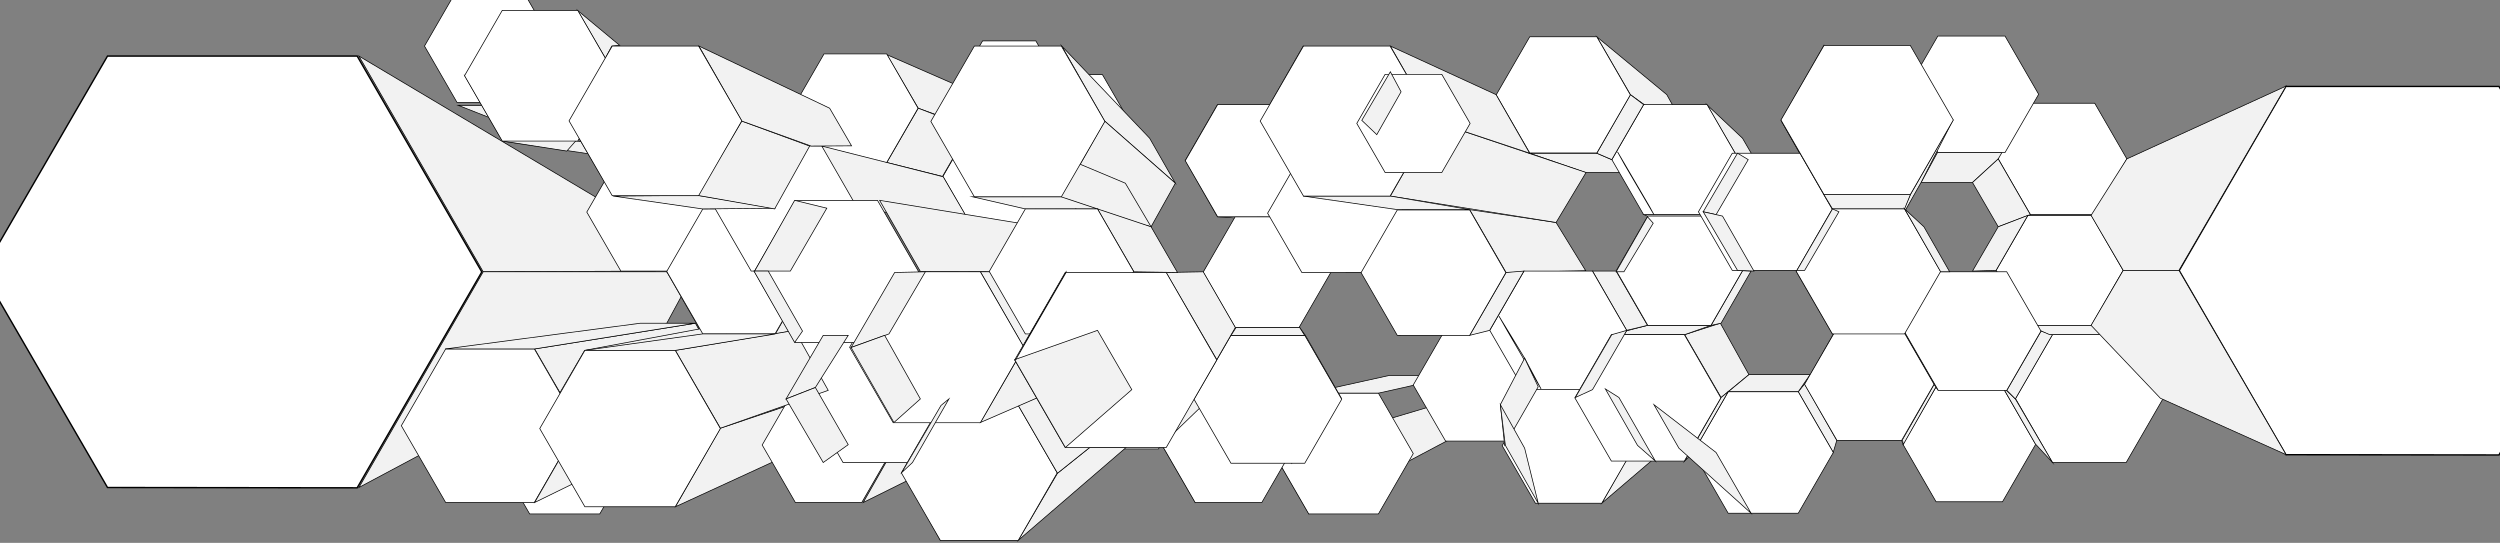 <svg xmlns="http://www.w3.org/2000/svg" width="3500" height="760" viewBox="0 0 3500 760">
  <rect x="0" y="0" width="3500" height="760" fill="#808080" stroke="none"/>
  <defs>
    <style>
      .cls-1 {
        fill: #f2f2f2;
      }

      .cls-1, .cls-2, .cls-3 {
        stroke: #000;
        stroke-miterlimit: 10;
      }

      .cls-2, .cls-3 {
        fill: #fff;
      }

      .cls-3 {
        stroke-width: 2px;
      }
    </style>
  </defs>
  <title>aartics_polygons_v2</title>
  <g id="_07stage" data-name="07stage">
    <polygon id="s41" class="cls-1" points="1722.5 240.5 1763.5 307.5 1704.5 303.5 1659.5 224.5 1722.5 240.5"/>
    <polygon id="s88" class="cls-1" points="2761.5 255.5 2689.5 255.5 2712.5 213.5 2807.5 213.5 2761.5 255.5"/>
    <polygon id="s40" class="cls-1" points="1685.5 380.5 1730.5 303.5 1789.5 310.5 1748.5 379.5 1685.5 380.5"/>
    <polygon id="s52" class="cls-1" points="1723.5 240.5 1763.5 169.5 1704.5 146.5 1659.5 224.5 1723.5 240.5"/>
    <polygon id="s60" class="cls-1" points="2026.5 460.5 2055.5 450.5 2009.5 525.5 1981.5 539.5 2026.5 460.5"/>
    <polygon id="s62" class="cls-1" points="1783.5 634.5 2011.5 566.5 2036.5 611.5 1832.5 719.5 1783.5 634.5"/>
    <polygon id="s59" class="cls-1" points="1907.5 381.5 1958.5 469.5 2022.5 450.5 1980.5 381.5 1907.5 381.5"/>
    <polygon id="s61" class="cls-1" points="1945.5 525.5 2027.5 525.5 1978.5 539.5 1929.5 550.5 1832.5 550.5 1945.5 525.5"/>
    <polygon id="s57" class="cls-1" points="2118.5 254.5 2151.5 192.5 1824.5 64.5 1764.5 169.5 2118.5 254.5"/>
    <polygon id="s56" class="cls-1" points="2151.5 316.5 2118.5 254.5 1764.5 169.5 1824.5 274.5 2151.5 316.5"/>
    <polygon id="s94" class="cls-1" points="2650.5 559.5 2685.5 620.5 2708.5 697.5 2662.5 617.5 2650.5 559.5"/>
    <polygon id="_42" data-name="42" class="cls-2" points="2803.48 541.5 2710.52 541.5 2664.05 622 2710.52 702.5 2803.48 702.5 2849.95 622 2803.48 541.5"/>
    <polygon id="_50" data-name="50" class="cls-2" points="2932.61 144.5 2842.54 144.5 2797.5 222.5 2842.54 300.51 2932.61 300.51 2977.64 222.5 2932.61 144.5"/>
    <polygon id="_49" data-name="49" class="cls-2" points="2927.96 301.5 2839.04 301.5 2794.59 378.5 2839.04 455.5 2927.96 455.5 2972.41 378.5 2927.96 301.5"/>
    <polygon id="_48" data-name="48" class="cls-2" points="2976.67 468.5 2873.33 468.5 2821.65 558 2873.33 647.5 2976.67 647.5 3028.35 558 2976.67 468.5"/>
    <polygon id="_51" data-name="51" class="cls-2" points="2807.05 50.5 2712.95 50.5 2665.89 132 2712.95 213.5 2807.05 213.5 2854.11 132 2807.05 50.5"/>
    <polygon id="s87" class="cls-1" points="2654.5 317.5 2689.5 255.5 2734.5 167.5 2674.5 272.5 2654.5 317.5"/>
    <polygon id="s90" class="cls-1" points="2761.5 255.5 2797.5 222.5 2842.5 300.5 2797.5 317.5 2761.5 255.5"/>
    <polygon id="s92" class="cls-1" points="2519.5 214.5 2493.5 168.5 2553.5 63.5 2567.5 126.5 2519.5 214.5"/>
    <polygon id="s91" class="cls-1" points="2565.5 292.5 2553.5 272.5 2493.5 168.5 2520.5 215.5 2565.5 292.5"/>
    <polygon id="s89" class="cls-1" points="2797.5 317.5 2839.04 301.5 2794.5 378.5 2761.5 379.5 2797.5 317.5"/>
    <polygon id="s85" class="cls-1" points="2849.5 621.5 2873.5 647.5 2821.5 558.5 2803.5 541.5 2849.5 621.5"/>
    <polygon id="s84" class="cls-1" points="2517.5 548.5 2526.5 537.5 2571.5 616.5 2566.5 633.5 2517.5 548.5"/>
    <polygon id="s82" class="cls-1" points="2358.5 468.5 2408.5 452.5 2448.5 524.5 2409.5 556.5 2358.5 468.5"/>
    <polygon id="s80" class="cls-1" points="2395.5 455.5 2439.5 379.04 2451.5 379.5 2409.5 452.5 2395.5 455.5"/>
    <polygon id="s79" class="cls-1" points="2256.5 468.5 2306.5 455.5 2395.5 455.5 2358.5 468.5 2256.5 468.5"/>
    <polygon id="s78" class="cls-1" points="2229.5 379.5 2262.5 379.5 2306.5 455.5 2277.34 462.5 2229.5 379.5"/>
    <polygon id="s77" class="cls-1" points="2242.5 704.5 2331.5 628.5 2367.5 566.5 2288.5 623.5 2242.5 704.5"/>
    <polygon id="s76" class="cls-1" points="2389.5 146.5 2439.5 193.5 2475.5 255.5 2434.5 223.5 2389.5 146.5"/>
    <polygon id="s75" class="cls-1" points="2235.5 51.5 2333.5 132.5 2367.5 193.5 2282.5 132.5 2235.5 51.5"/>
    <polygon id="s73" class="cls-1" points="2141.5 214.5 2219.5 241.5 2298.5 241.5 2235.5 214.5 2141.5 214.5"/>
    <polygon id="s70" class="cls-1" points="2057.5 293.5 2178.5 311.5 2220 379.04 2108.5 381.5 2057.5 293.5"/>
    <polygon id="s68" class="cls-1" points="2306.5 302.65 2301.5 300.52 2389.5 300.52 2395.5 302.65 2306.5 302.65"/>
    <polygon id="s66" class="cls-1" points="2857.5 463.5 2873.5 468.5 2821.5 558.5 2809.5 546.5 2857.5 463.5"/>
    <polygon id="s67" class="cls-1" points="2927.5 455.5 2976.5 468.5 2869.5 468.5 2839.5 455.5 2927.5 455.5"/>
    <polygon id="s97" class="cls-1" points="2534.5 524.5 2526.5 538.5 2571.5 459.5 2576.5 452.5 2534.5 524.5"/>
    <polygon id="s95" class="cls-1" points="2662.5 459.5 2667.5 466.5 2713.5 546.5 2707.5 538.5 2662.5 459.5"/>
    <polygon id="s93" class="cls-1" points="2707.5 538.5 2710.5 541.5 2664.5 622.5 2663.5 615.5 2707.5 538.5"/>
    <polygon id="s58" class="cls-1" points="1957.5 298.5 1935.5 293.5 1884.5 381.5 1909.5 381.5 1957.5 298.5"/>
    <polygon id="s35" class="cls-1" points="1802.5 303.5 1765.5 298.5 1813.5 381.5 1849.5 380.5 1802.5 303.5"/>
    <polygon id="s36" class="cls-1" points="1797.5 299.5 1840.5 225.5 1813.5 215.5 1765.5 298.5 1797.5 299.5"/>
    <polygon id="s83" class="cls-1" points="2419.5 548.5 2448.5 524.5 2534.15 524.5 2517.5 548.5 2419.5 548.5"/>
    <polygon id="_45" data-name="45" class="cls-2" points="2662.32 459.5 2571.68 459.5 2526.36 538 2571.68 616.5 2662.32 616.5 2707.64 538 2662.32 459.5"/>
    <polygon id="_39" data-name="39" class="cls-2" points="2395.31 302.5 2306.93 302.5 2262.74 379.04 2306.93 455.58 2395.31 455.58 2439.5 379.04 2395.31 302.5"/>
    <polygon id="_37" data-name="37" class="cls-2" points="2389.96 146.5 2301.04 146.5 2256.59 223.5 2301.04 300.5 2389.96 300.5 2434.41 223.5 2389.96 146.5"/>
    <polygon id="_36" data-name="36" class="cls-2" points="2519.84 214.5 2425.16 214.5 2377.82 296.5 2425.16 378.5 2519.84 378.5 2567.18 296.5 2519.84 214.5"/>
    <polygon id="s86" class="cls-1" points="2565.5 292.5 2553.5 272.5 2674.5 272.5 2666.36 292.5 2565.5 292.5"/>
    <polygon id="_44" data-name="44" class="cls-2" points="2674.33 63.5 2553.67 63.5 2493.33 168 2553.67 272.5 2674.33 272.5 2734.67 168 2674.33 63.5"/>
    <polygon id="_43" data-name="43" class="cls-2" points="2809.42 380.5 2713.58 380.5 2665.66 463.5 2713.58 546.5 2809.42 546.5 2857.34 463.5 2809.42 380.5"/>
    <polygon id="s96" class="cls-1" points="2565.5 467.5 2576.5 452.5 2536.5 379.04 2514.5 379.5 2565.5 467.5"/>
    <polygon id="_46" data-name="46" class="cls-2" points="2666.36 292.5 2565.33 292.5 2514.81 380 2565.33 467.5 2666.36 467.5 2716.88 380 2666.36 292.5"/>
    <polygon id="_47" data-name="47" class="cls-2" points="2517.57 548.5 2419.43 548.5 2370.35 633.5 2419.43 718.5 2517.57 718.5 2566.65 633.5 2517.57 548.5"/>
    <polygon id="s81" class="cls-1" points="2358.5 645.5 2370.5 633.5 2419.43 548.5 2409.5 556.5 2358.5 645.5"/>
    <polygon id="_26" data-name="26" class="cls-2" points="1818.67 303.5 1729.18 303.5 1684.43 381 1729.18 458.5 1818.67 458.5 1863.41 381 1818.67 303.5"/>
    <polygon id="_27" data-name="27" class="cls-2" points="1795.32 146.5 1704.68 146.5 1659.36 225 1704.68 303.5 1795.32 303.5 1840.64 225 1795.32 146.5"/>
    <polygon id="_28" data-name="28" class="cls-2" points="1918.42 215.5 1822.58 215.5 1774.66 298.5 1822.58 381.5 1918.42 381.5 1966.34 298.5 1918.42 215.5"/>
    <polygon id="_33" data-name="33" class="cls-2" points="2114.42 460.56 2023.81 460.56 1978.5 539.03 2023.81 617.5 2114.42 617.5 2159.72 539.03 2114.42 460.56"/>
    <polygon id="_32" data-name="32" class="cls-2" points="2242.48 543.5 2149.52 543.5 2103.05 624 2149.52 704.5 2242.48 704.5 2288.95 624 2242.48 543.5"/>
    <polygon id="_41" data-name="41" class="cls-2" points="2229.42 379.5 2133.58 379.5 2085.66 462.5 2133.58 545.5 2229.42 545.5 2277.34 462.5 2229.42 379.5"/>
    <polygon id="s74" class="cls-1" points="2235.5 214.5 2256.5 223.5 2301.04 146.5 2282.5 132.5 2235.5 214.5"/>
    <polygon id="_38" data-name="38" class="cls-2" points="2235.54 51.5 2141.62 51.5 2094.66 132.84 2141.62 214.17 2235.54 214.17 2282.5 132.84 2235.54 51.5"/>
    <polygon id="_40" data-name="40" class="cls-2" points="2358.09 468.5 2255.91 468.5 2204.81 557 2255.91 645.5 2358.09 645.5 2409.19 557 2358.09 468.5"/>
    <polygon id="s71" class="cls-1" points="2057.5 469.5 2085.5 462.5 2133.5 379.5 2108.5 381.5 2057.5 469.5"/>
    <polygon id="s69" class="cls-1" points="2006.5 169.5 2220.5 241.5 2178.5 311.5 1946.5 274.5 2006.5 169.5"/>
    <polygon id="_35" data-name="35" class="cls-2" points="2057.52 293.96 1956.17 293.96 1905.5 381.73 1956.17 469.5 2057.52 469.5 2108.19 381.73 2057.52 293.96"/>
    <polygon id="_34" data-name="34" class="cls-2" points="1929.79 550.5 1832.21 550.5 1783.43 635 1832.21 719.5 1929.79 719.5 1978.57 635 1929.79 550.5"/>
    <polygon id="s55" class="cls-1" points="2057.5 293.5 1946.5 274.5 1824.5 274.5 1956.5 293.5 2057.5 293.5"/>
    <polygon id="s72" class="cls-1" points="1946.5 64.5 2094.5 132.5 2141.5 214.5 2006.5 169.5 1946.5 64.5"/>
    <polygon id="_31" data-name="31" class="cls-2" points="1946.12 64.5 1824.88 64.5 1764.26 169.5 1824.88 274.5 1946.12 274.5 2006.74 169.5 1946.12 64.5"/>
    <polygon id="s110" class="cls-1" points="1390.5 193.5 1455.5 194.5 1456.5 186.5 1383.5 187.5 1390.5 193.5"/>
    <polygon id="s1" class="cls-1" points="641.5 147.5 733.5 147.5 806.5 181.5 730.5 182.5 641.5 147.5"/>
    <polygon id="_2" data-name="2" class="cls-2" points="731.11 -14.5 639.89 -14.5 594.28 64.5 639.89 143.5 731.11 143.5 776.72 64.5 731.11 -14.5"/>
    <polygon id="s33" class="cls-1" points="502.5 78.5 676.5 380.5 917.5 379.5 868.5 296.5 502.5 78.5"/>
    <polygon id="s32" class="cls-1" points="502.5 682.5 933.5 452.5 972.5 380.5 676.5 380.5 502.5 682.5"/>
    <polygon id="s3" class="cls-1" points="748.5 488.5 810.5 595.5 1014.5 525.5 973.5 452.5 748.5 488.5"/>
    <polygon id="s20" class="cls-1" points="1374.5 170.5 1575.5 256.5 1608.5 193.5 1435.5 64.5 1374.5 170.5"/>
    <polygon id="s23" class="cls-1" points="1577.5 379.5 1612.5 442.5 1505.5 467.5 1454.5 380.5 1577.5 379.5"/>
    <polygon id="s50" class="cls-1" points="1372.5 380.5 1454.5 380.5 1505.5 467.5 1433.5 486.5 1372.5 380.5"/>
    <polygon id="s19" class="cls-1" points="825.5 215.5 915.5 215.5 808.5 197.5 703.5 197.5 825.5 215.5"/>
    <polygon id="s18" class="cls-1" points="796.5 169.5 933.5 206.5 983.5 292.5 857.5 273.5 796.5 169.5"/>
    <polygon id="s17" class="cls-1" points="1050.5 379.5 933.5 380.5 983.5 292.5 1085.5 319.5 1050.5 379.5"/>
    <polygon id="s16" class="cls-1" points="1050.5 379.5 1086.5 440.5 983.5 467.5 933.5 380.5 1050.5 379.5"/>
    <polygon id="s15" class="cls-1" points="1099.5 524.5 1014.5 524.5 945.5 549.5 1040.5 549.5 1099.5 524.5"/>
    <polygon id="s14" class="cls-1" points="818.5 490.5 1086.5 440.5 1054.5 504.5 755.5 598.5 818.5 490.5"/>
    <polygon id="s9" class="cls-1" points="1463.5 194.5 1423.5 173.5 1463.5 104.5 1499.5 131.5 1463.5 194.5"/>
    <polygon id="s8" class="cls-1" points="1463.5 194.5 1499.5 256.5 1463.5 242.5 1423.5 173.5 1463.5 194.5"/>
    <polygon id="s7" class="cls-1" points="1499.5 256.5 1575.5 256.5 1543.5 242.5 1463.5 242.5 1499.5 256.5"/>
    <polygon id="_9" data-name="9" class="cls-2" points="1450.2 57.28 1375.59 57.28 1338.29 121.89 1375.59 186.5 1450.2 186.5 1487.5 121.89 1450.2 57.28"/>
    <polygon id="s48" class="cls-1" points="1463.5 317.5 1436.5 314.5 1475.5 246.5 1499.5 256.5 1463.5 317.5"/>
    <polygon id="s54" class="cls-1" points="1241.5 76.5 1344.5 121.5 1381.5 186.5 1285.5 151.5 1241.5 76.5"/>
    <polygon id="_10" data-name="10" class="cls-2" points="1436.97 179.5 1359.03 179.5 1320.06 247 1359.03 314.5 1436.97 314.5 1475.94 247 1436.97 179.5"/>
    <polygon id="_5" data-name="5" class="cls-2" points="839.65 549.5 741.5 549.5 692.43 634.5 741.5 719.5 839.65 719.5 888.73 634.5 839.65 549.5"/>
    <polygon id="s43" class="cls-1" points="945.5 709.5 1132.5 623.5 1178.5 542.5 1008.5 599.5 945.5 709.5"/>
    <polygon id="s53" class="cls-1" points="1208.5 703.5 1254.5 622.5 1392.5 567.5 1359.5 628.5 1208.5 703.5"/>
    <polygon id="_14" data-name="14" class="cls-2" points="1206.5 542.5 1113.52 542.5 1067.05 623 1113.52 703.5 1206.48 703.5 1252.95 623 1206.5 542.5"/>
    <polygon id="_13" data-name="13" class="cls-2" points="1159.44 379.5 1063.02 379.5 1014.82 463 1063.02 546.5 1159.44 546.5 1207.65 463 1159.44 379.5"/>
    <polygon id="s29" class="cls-1" points="1684 567.5 1626.5 622.5 1673.5 703.5 1718.5 628.5 1684 567.5"/>
    <polygon id="_23" data-name="23" class="cls-2" points="1766.51 541.83 1673.17 541.83 1626.5 622.66 1673.17 703.5 1766.51 703.5 1813.18 622.66 1766.51 541.83"/>
    <polygon id="s27" class="cls-1" points="1719.5 503.5 1789.5 504.5 1764.5 541.5 1673.5 541.5 1719.5 503.5"/>
    <polygon id="s28" class="cls-1" points="1683.5 567.5 1719.5 503.5 1673.5 541.5 1626.5 622.5 1683.5 567.5"/>
    <polygon id="_19" data-name="19" class="cls-2" points="1621.86 462.96 1526.29 462.96 1478.5 545.73 1526.29 628.5 1621.86 628.5 1669.65 545.73 1621.86 462.96"/>
    <polygon id="s26" class="cls-1" points="1316.5 756.5 1502.5 628.5 1464.5 567.5 1264.5 661.5 1316.5 756.5"/>
    <polygon id="_15" data-name="15" class="cls-2" points="1283.1 469.5 1180.29 469.5 1128.89 558.53 1180.29 647.57 1283.1 647.57 1334.5 558.53 1283.1 469.5"/>
    <polygon id="s42" class="cls-1" points="1241.5 227.5 1319.5 247 1358.5 179.5 1285.5 151.5 1241.5 227.5"/>
    <polygon id="_8" data-name="8" class="cls-2" points="1241.38 75.5 1153.62 75.5 1109.74 151.5 1153.62 227.5 1241.38 227.5 1285.26 151.5 1241.38 75.5"/>
    <polygon id="s2" class="cls-1" points="703.5 197.5 650.5 105.5 808.5 194.5 793.5 211.5 703.5 197.5"/>
    <polygon id="_6" data-name="6" class="cls-2" points="964.57 214.29 869.19 214.29 821.5 296.9 869.19 379.5 964.57 379.5 1012.26 296.9 964.57 214.29"/>
    <polygon id="s45" class="cls-1" points="1085.5 467.5 1112.5 462.5 1159.5 380.5 1135.5 380 1085.5 467.5"/>
    <polygon id="_12" data-name="12" class="cls-2" points="1084.98 292.5 983.95 292.5 933.43 380 983.95 467.5 1084.98 467.5 1135.5 380 1084.98 292.5"/>
    <polygon id="_11" data-name="11" class="cls-2" points="1152.88 204.16 1051.66 204.16 1001.04 291.83 1051.66 379.5 1152.88 379.5 1203.5 291.83 1152.88 204.16"/>
    <polygon id="s100" class="cls-1" points="1150.5 204.5 1200.5 291.5 1359.5 314.5 1320.5 247.5 1150.5 204.5"/>
    <polygon id="s49" class="cls-1" points="1231.5 280.5 1463.5 318.5 1499.5 380.51 1288.5 380 1231.5 280.5"/>
    <polygon id="s4" class="cls-1" points="983.5 292.5 858.5 274.5 976.5 273.5 1085.5 291.5 983.5 292.5"/>
    <polygon id="_17" data-name="17" class="cls-2" points="1543.41 104.5 1463.74 104.5 1423.9 173.5 1463.74 242.5 1543.41 242.5 1583.25 173.5 1543.41 104.5"/>
    <polygon id="s34" class="cls-1" points="808.5 14.5 867.5 63.5 856.5 64.5 847.5 81.5 808.5 14.5"/>
    <polygon id="_3" data-name="3" class="cls-2" points="748.07 488.5 623.93 488.5 561.87 596 623.93 703.5 748.07 703.5 810.13 596 748.07 488.5"/>
    <polygon id="_4" data-name="4" class="cls-2" points="808.83 14.5 703.17 14.5 650.35 106 703.17 197.5 808.83 197.5 861.65 106 808.83 14.5"/>
    <polygon id="s107" class="cls-1" points="1486.5 64.5 1609.5 193.5 1645.5 256.5 1546.5 169.5 1486.5 64.5"/>
    <polygon id="s106" class="cls-1" points="1486.5 275.5 1546.5 169.5 1645.5 256.5 1611.5 317.5 1536.57 292.32 1486.5 275.5"/>
    <polygon id="s65" class="cls-1" points="1322.5 558.5 1427.74 558.5 1420.5 567.5 1311.5 567.5 1322.5 558.5"/>
    <polygon id="s21" class="cls-1" points="1575.5 256.5 1611.5 317.5 1431.5 275.5 1370.5 170.5 1575.5 256.5"/>
    <polygon id="s30" class="cls-1" points="1435.5 292.5 1536.5 292.5 1485.5 275.5 1361.5 275.5 1435.5 292.5"/>
    <polygon id="s22" class="cls-1" points="1611.5 317.5 1577.5 379.5 1454.5 380.5 1505.5 292.5 1611.5 317.5"/>
    <polygon id="_24" data-name="24" class="cls-2" points="1485.91 64.5 1364.09 64.5 1303.18 170 1364.09 275.5 1485.91 275.5 1546.82 170 1485.91 64.5"/>
    <polygon id="s102" class="cls-1" points="1425.5 756.5 1576.5 626.5 1525.5 626.5 1480.5 662.5 1425.5 756.5"/>
    <polygon id="_21" data-name="21" class="cls-2" points="1425.56 567.5 1316.44 567.5 1261.88 662 1316.44 756.5 1425.56 756.5 1480.12 662 1425.56 567.5"/>
    <polygon id="s64" class="cls-1" points="1480.5 662.5 1425.5 567.5 1477.5 545.5 1525.5 626.5 1480.5 662.5"/>
    <polygon id="s47" class="cls-1" points="976.5 273.5 1038.5 169.5 1133.5 204.5 1084.5 292.5 976.5 273.5"/>
    <polygon id="s46" class="cls-1" points="978.5 64.5 1038.5 169.5 1135.5 204.5 1192.15 204.16 1161.5 151.5 978.5 64.5"/>
    <polygon id="s44" class="cls-1" points="1008.5 599.5 1159.5 546.5 1112.5 462.5 945.5 490.5 1008.5 599.5"/>
    <polygon id="s5" class="cls-1" points="1085.5 467.5 945.5 490.5 818.5 490.5 983.5 467.5 1085.5 467.5"/>
    <polygon id="s37" class="cls-1" points="1808.5 648.5 1813.5 622.5 1766.5 541.5 1755.5 558.5 1808.5 648.5"/>
    <polygon id="s108" class="cls-1" points="1878.5 558.5 1859.5 527.5 1819.5 458.5 1827.5 469.5 1878.5 558.5"/>
    <polygon id="_29" data-name="29" class="cls-2" points="1826.67 469.5 1723.33 469.5 1671.65 559 1723.33 648.5 1826.67 648.5 1878.35 559 1826.67 469.5"/>
    <polygon id="s104" class="cls-1" points="1703.5 503.5 1729.5 458.5 1684.5 380.5 1632.5 381.5 1703.5 503.5"/>
    <polygon id="_7" data-name="7" class="cls-2" points="978.04 64.5 857.11 64.5 796.65 169.22 857.11 273.95 978.04 273.95 1038.5 169.22 978.04 64.5"/>
    <polygon id="s105" class="cls-1" points="1611.5 317.5 1648.5 381.5 1587.5 380.5 1536.5 292.5 1611.5 317.5"/>
    <polygon id="_22" data-name="22" class="cls-2" points="1536.52 292.5 1435.48 292.5 1384.96 380 1435.48 467.5 1536.52 467.5 1587.04 380 1536.52 292.5"/>
    <polygon id="s103" class="cls-1" points="1723.5 469.5 1826.5 469.5 1819.5 458.5 1730.5 458.5 1723.5 469.5"/>
    <polygon id="s101" class="cls-1" points="1372.5 591.5 1478.5 545.5 1525.5 462.5 1433.5 486.5 1372.5 591.5"/>
    <polygon id="s99" class="cls-1" points="945.5 549.5 810.5 595.5 748.5 703.5 889.5 634.5 945.5 549.5"/>
    <polygon id="_18" data-name="18" class="cls-2" points="945.3 490.5 818.86 490.5 755.64 600 818.86 709.5 945.3 709.5 1008.52 600 945.3 490.5"/>
    <polygon id="_20" data-name="20" class="cls-2" points="1372.5 380.51 1250.5 380.51 1189.5 486.17 1250.5 591.82 1372.5 591.82 1433.5 486.17 1372.5 380.51"/>
    <polygon id="_30" data-name="30" class="cls-2" points="1632.72 381.5 1491.28 381.5 1420.55 504 1491.28 626.5 1632.72 626.5 1703.45 504 1632.72 381.5"/>
    <polygon id="s98" class="cls-1" points="623.5 488.5 896.5 452.5 973.5 452.5 748.5 488.5 623.5 488.5"/>
    <polygon id="_16" data-name="16" class="cls-2" points="1228.45 280.5 1113.55 280.5 1056.11 380 1113.55 479.5 1228.45 479.5 1285.89 380 1228.45 280.5"/>
    <polygon id="s11" class="cls-1" points="1187.5 469.5 1152.5 469.5 1100.5 558.5 1141.5 542.5 1187.5 469.5"/>
    <polygon id="s10" class="cls-1" points="1152.5 647.5 1187.5 622.5 1141.5 542.5 1100.5 558.5 1152.5 647.5"/>
    <polygon id="s6" class="cls-1" points="1157.5 291.5 1112.5 280.5 1056.5 379.5 1106.5 379.5 1157.5 291.5"/>
    <polygon id="s12" class="cls-1" points="1075.5 379.5 1055.5 379.5 1112.5 479.5 1123.5 463.5 1075.5 379.5"/>
    <polygon id="s25" class="cls-1" points="1295.5 380.5 1244.5 467.5 1191.5 486.5 1252.5 381.5 1295.5 380.5"/>
    <polygon id="s24" class="cls-1" points="1238.5 469.5 1288.5 558.5 1251.5 591.5 1191.5 486.5 1238.5 469.5"/>
    <polygon id="s31" class="cls-1" points="1328.5 558.5 1317.5 567.5 1262.5 661.5 1277.5 647.5 1328.5 558.5"/>
    <polygon id="s38" class="cls-1" points="1536.5 462.5 1584.5 545.5 1491.5 626.5 1420.5 503.5 1536.5 462.5"/>
    <polygon id="_25" data-name="25" class="cls-2" points="2018.51 104.08 1939.17 104.08 1899.5 172.79 1939.17 241.5 2018.51 241.5 2058.17 172.79 2018.51 104.08"/>
    <polygon id="s63" class="cls-1" points="1927.5 188.5 1961.5 128.5 1946.5 100.5 1906.5 168.5 1927.5 188.5"/>
    <polygon id="_1" data-name="1" class="cls-3" points="674.5 380.72 500.01 682.95 150.5 682.5 -24.5 380.5 150.5 78.5 500.01 78.5 674.5 380.72"/>
    <polygon id="xx05" class="cls-1" points="2205.5 556.5 2229.5 545.5 2277.5 462.5 2256.5 468.5 2205.5 556.5"/>
    <polygon id="xx01" class="cls-1" points="2666.5 292.5 2693.5 317.5 2729.5 380.5 2716.88 380.5 2666.5 292.5"/>
    <polygon id="xx02" class="cls-1" points="2565.5 292.5 2574.5 296.5 2526.5 378.5 2515.68 378.5 2565.5 292.5"/>
    <polygon id="xx03" class="cls-1" points="2384.5 296.5 2402.5 300.5 2447.5 223.5 2432.5 214.5 2384.5 296.5"/>
    <polygon id="xx04" class="cls-1" points="2411.5 302.5 2384.5 296.5 2432.5 378.5 2455.5 379.5 2411.5 302.5"/>
    <polygon id="xxx07" class="cls-1" points="2274.5 230.5 2264.5 212.5 2309.5 289.5 2315.5 300.5 2274.5 230.5"/>
    <polygon id="xxx06" class="cls-1" points="2273.5 380.5 2262.5 380.5 2306.5 303.5 2314.5 312.5 2273.5 380.5"/>
    <polygon id="s51" class="cls-1" points="1492.5 381.5 1421.5 504.5 1441.5 468.5 1492.5 380.5 1492.5 381.5"/>
    <polygon id="yy1" class="cls-1" points="2098.5 442.5 2134.5 501.5 2157.5 544.5 2110 462.67 2098.5 442.5"/>
    <polygon id="yy2" class="cls-1" points="2106.5 623.5 2100.5 566.5 2134.5 501.5 2153.5 541.5 2106.5 623.5"/>
    <polygon id="yy3" class="cls-1" points="2153.5 704.5 2134.5 627.5 2100.5 566.5 2107.5 623.5 2153.5 704.5"/>
    <polygon id="yy4" class="cls-1" points="2247.5 544.5 2266.5 556.5 2317.5 645.5 2292.5 623.5 2247.5 544.5"/>
    <polygon id="yy5" class="cls-1" points="2315.5 566.5 2350.5 627.5 2451.5 718.5 2402.5 633.5 2315.5 566.5"/>
    <polygon id="c1" class="cls-3" points="3647.5 378.97 3498.56 636.95 3200.22 636.57 3050.84 378.78 3200.22 121 3498.56 121 3647.5 378.97"/>
    <polygon id="k01" class="cls-1" points="2972.5 378.5 3050.5 378.5 3200.5 120.5 2977.5 222.5 2927.5 301.5 2972.5 378.5"/>
    <polygon id="k02" class="cls-1" points="2927.5 455.5 3024.5 557.5 3200.5 636.5 3050.5 378.5 2972.5 378.5 2927.5 455.5"/>
  </g>
</svg>
